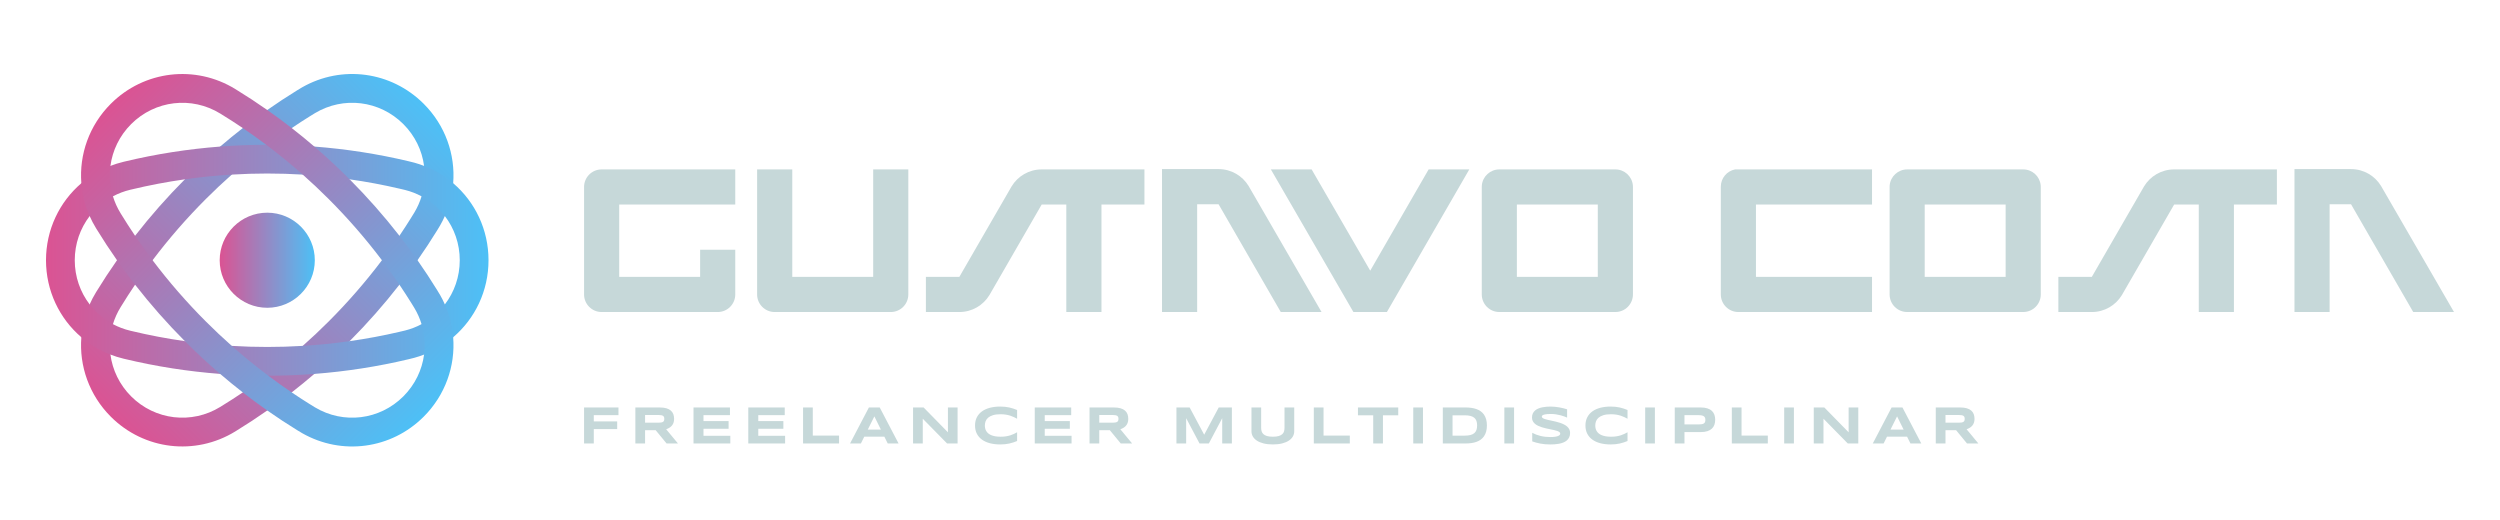 <svg width="1250" height="260" viewBox="0 0 1250 260" fill="none" xmlns="http://www.w3.org/2000/svg">
<path d="M296.894 207.576V210.706H308.593V214.542H296.894V221.735H292.033V203.736H309.234V207.573H296.894V207.576Z" fill="#C6D8D9"/>
<path d="M322.54 221.735H317.679V203.736H329.861C331.172 203.736 332.281 203.872 333.196 204.143C334.108 204.413 334.851 204.798 335.422 205.296C335.993 205.793 336.407 206.394 336.667 207.097C336.923 207.799 337.051 208.583 337.051 209.45C337.051 210.208 336.945 210.874 336.729 211.442C336.516 212.009 336.227 212.496 335.865 212.902C335.502 213.309 335.081 213.649 334.602 213.931C334.122 214.209 333.617 214.443 333.083 214.627L338.976 221.739H333.291L327.841 215.11H322.537V221.735H322.54ZM332.142 209.421C332.142 209.073 332.098 208.777 332.003 208.532C331.911 208.286 331.75 208.089 331.523 207.935C331.296 207.781 330.993 207.671 330.612 207.602C330.231 207.532 329.759 207.499 329.192 207.499H322.537V211.35H329.192C329.759 211.35 330.231 211.314 330.612 211.244C330.993 211.175 331.296 211.061 331.523 210.911C331.75 210.761 331.911 210.56 332.003 210.314C332.094 210.069 332.142 209.769 332.142 209.421Z" fill="#C6D8D9"/>
<path d="M346.755 221.735V203.736H364.978V207.573H351.748V210.545H364.297V214.385H351.748V217.895H365.161V221.732H346.755V221.735Z" fill="#C6D8D9"/>
<path d="M374.144 221.735V203.736H392.367V207.573H379.137V210.545H391.686V214.385H379.137V217.895H392.55V221.732H374.144V221.735Z" fill="#C6D8D9"/>
<path d="M401.529 221.735V203.736H406.39V217.793H419.528V221.735H401.529Z" fill="#C6D8D9"/>
<path d="M442.173 218.327H432.139L430.448 221.735H425.026L434.445 203.736H439.866L449.285 221.735H443.864L442.173 218.327ZM433.881 214.817H440.456L437.18 208.188L433.881 214.817Z" fill="#C6D8D9"/>
<path d="M473.529 221.735L461.387 209.37V221.735H456.526V203.736H461.804L473.961 216.153V203.736H478.793V221.735H473.529Z" fill="#C6D8D9"/>
<path d="M506.654 221.212C506.017 221.421 505.358 221.604 504.678 221.757C503.997 221.911 503.279 222.025 502.521 222.105C501.767 222.186 500.955 222.222 500.091 222.222C498.257 222.222 496.569 222.025 495.028 221.633C493.487 221.238 492.158 220.648 491.045 219.858C489.933 219.067 489.065 218.078 488.446 216.896C487.824 215.714 487.517 214.33 487.517 212.752C487.517 211.171 487.828 209.791 488.446 208.608C489.065 207.426 489.933 206.438 491.045 205.647C492.158 204.856 493.487 204.267 495.028 203.872C496.569 203.48 498.257 203.282 500.091 203.282C500.955 203.282 501.764 203.323 502.521 203.399C503.276 203.476 503.997 203.593 504.678 203.747C505.358 203.901 506.017 204.08 506.654 204.293C507.291 204.501 507.925 204.736 508.554 204.999V209.374C508.056 209.103 507.533 208.835 506.984 208.568C506.435 208.301 505.827 208.059 505.164 207.847C504.502 207.635 503.77 207.459 502.975 207.324C502.181 207.188 501.284 207.122 500.288 207.122C498.758 207.122 497.492 207.28 496.481 207.594C495.471 207.909 494.666 208.33 494.065 208.854C493.461 209.377 493.04 209.978 492.795 210.655C492.55 211.332 492.429 212.031 492.429 212.756C492.429 213.235 492.48 213.711 492.587 214.176C492.693 214.641 492.865 215.084 493.11 215.498C493.355 215.915 493.674 216.296 494.065 216.644C494.457 216.991 494.948 217.295 495.533 217.548C496.119 217.8 496.804 217.998 497.583 218.144C498.363 218.287 499.267 218.36 500.288 218.36C501.284 218.36 502.181 218.298 502.975 218.17C503.77 218.042 504.498 217.873 505.164 217.665C505.827 217.456 506.435 217.218 506.984 216.951C507.533 216.684 508.06 216.413 508.554 216.135V220.509C507.925 220.765 507.291 221 506.654 221.212Z" fill="#C6D8D9"/>
<path d="M517.376 221.735V203.736H535.599V207.573H522.369V210.545H534.918V214.385H522.369V217.895H535.782V221.732H517.376V221.735Z" fill="#C6D8D9"/>
<path d="M549.626 221.735H544.765V203.736H556.947C558.258 203.736 559.367 203.872 560.282 204.143C561.194 204.413 561.937 204.798 562.508 205.296C563.079 205.793 563.496 206.394 563.753 207.097C564.009 207.799 564.137 208.583 564.137 209.45C564.137 210.208 564.031 210.874 563.815 211.442C563.602 212.009 563.313 212.496 562.951 212.902C562.588 213.309 562.167 213.649 561.688 213.931C561.208 214.209 560.703 214.443 560.169 214.627L566.062 221.739H560.377L554.927 215.11H549.626V221.735ZM559.228 209.421C559.228 209.073 559.184 208.777 559.089 208.532C558.997 208.286 558.836 208.089 558.609 207.935C558.382 207.781 558.079 207.671 557.698 207.602C557.317 207.532 556.845 207.499 556.277 207.499H549.626V211.35H556.281C556.849 211.35 557.321 211.314 557.702 211.244C558.082 211.175 558.386 211.061 558.613 210.911C558.84 210.761 559.001 210.56 559.093 210.314C559.18 210.069 559.228 209.769 559.228 209.421Z" fill="#C6D8D9"/>
<path d="M611.106 221.735V209.095L604.425 221.735H599.762L593.081 209.095V221.735H588.22V203.736H594.824L602.094 217.361L609.364 203.736H615.942V221.735H611.106Z" fill="#C6D8D9"/>
<path d="M646.446 218.21C645.999 219.005 645.333 219.7 644.44 220.293C643.55 220.886 642.437 221.355 641.105 221.702C639.772 222.047 638.217 222.219 636.434 222.219C634.651 222.219 633.092 222.047 631.752 221.702C630.412 221.358 629.296 220.89 628.406 220.293C627.517 219.7 626.847 219.005 626.4 218.21C625.954 217.416 625.734 216.567 625.734 215.67V203.736H630.581V213.927C630.581 214.531 630.657 215.099 630.811 215.637C630.965 216.175 631.25 216.644 631.675 217.046C632.1 217.449 632.693 217.767 633.458 218.002C634.223 218.236 635.215 218.357 636.438 218.357C637.653 218.357 638.638 218.24 639.399 218.002C640.16 217.767 640.75 217.449 641.174 217.046C641.599 216.644 641.885 216.175 642.031 215.637C642.181 215.099 642.254 214.531 642.254 213.927V203.736H647.116V215.67C647.112 216.57 646.889 217.416 646.446 218.21Z" fill="#C6D8D9"/>
<path d="M656.908 221.735V203.736H661.769V217.793H674.907V221.735H656.908Z" fill="#C6D8D9"/>
<path d="M691.471 207.653V221.735H686.61V207.653H678.974V203.736H699.122V207.653H691.471Z" fill="#C6D8D9"/>
<path d="M706.626 221.735V203.736H711.487V221.735H706.626Z" fill="#C6D8D9"/>
<path d="M743.455 212.723C743.455 213.876 743.327 214.901 743.075 215.794C742.822 216.691 742.467 217.471 742.006 218.133C741.548 218.796 740.995 219.36 740.355 219.821C739.714 220.282 739 220.656 738.213 220.934C737.426 221.216 736.581 221.417 735.673 221.541C734.765 221.67 733.817 221.732 732.829 221.732H721.404V203.733H732.799C733.788 203.733 734.732 203.795 735.644 203.923C736.551 204.051 737.401 204.252 738.191 204.531C738.982 204.809 739.7 205.178 740.347 205.636C740.995 206.094 741.544 206.657 742.006 207.327C742.463 207.997 742.818 208.773 743.075 209.666C743.327 210.56 743.455 211.581 743.455 212.723ZM738.557 212.723C738.557 211.859 738.448 211.109 738.224 210.468C738.001 209.831 737.642 209.304 737.148 208.89C736.654 208.477 736.01 208.166 735.215 207.961C734.421 207.756 733.451 207.653 732.309 207.653H726.269V217.819H732.309C733.451 217.819 734.421 217.716 735.215 217.511C736.01 217.306 736.654 216.991 737.148 216.567C737.642 216.142 738.001 215.615 738.224 214.974C738.444 214.337 738.557 213.587 738.557 212.723Z" fill="#C6D8D9"/>
<path d="M752.175 221.735V203.736H757.037V221.735H752.175Z" fill="#C6D8D9"/>
<path d="M783.546 208.806C783.206 208.641 782.756 208.451 782.196 208.242C781.636 208.034 781.002 207.832 780.296 207.646C779.589 207.459 778.821 207.302 777.99 207.174C777.159 207.045 776.31 206.983 775.435 206.983C774.735 206.983 774.139 207.005 773.648 207.049C773.154 207.093 772.74 207.148 772.404 207.221C772.067 207.291 771.8 207.371 771.606 207.463C771.408 207.554 771.258 207.649 771.155 207.745C771.053 207.84 770.983 207.935 770.954 208.034C770.925 208.129 770.91 208.217 770.91 208.297C770.91 208.561 771.042 208.788 771.302 208.986C771.565 209.183 771.92 209.359 772.378 209.509C772.832 209.663 773.359 209.805 773.963 209.941C774.567 210.076 775.204 210.215 775.881 210.362C776.558 210.505 777.258 210.662 777.975 210.834C778.696 211.006 779.395 211.204 780.073 211.431C780.75 211.658 781.39 211.921 781.991 212.225C782.595 212.525 783.122 212.877 783.576 213.279C784.03 213.682 784.388 214.143 784.652 214.667C784.912 215.19 785.044 215.787 785.044 216.46C785.044 217.324 784.89 218.067 784.586 218.686C784.279 219.308 783.872 219.832 783.363 220.26C782.851 220.688 782.262 221.033 781.588 221.289C780.914 221.549 780.212 221.746 779.472 221.886C778.733 222.025 777.986 222.116 777.232 222.16C776.478 222.204 775.757 222.226 775.076 222.226C773.293 222.226 771.646 222.08 770.13 221.787C768.615 221.494 767.279 221.128 766.115 220.692V216.398C767.312 217.061 768.673 217.581 770.207 217.958C771.741 218.335 773.381 218.521 775.127 218.521C776.156 218.521 776.998 218.466 777.649 218.357C778.301 218.247 778.81 218.108 779.176 217.939C779.542 217.767 779.791 217.584 779.923 217.383C780.054 217.182 780.12 216.991 780.12 216.808C780.12 216.519 779.988 216.27 779.729 216.054C779.465 215.842 779.106 215.651 778.652 215.49C778.198 215.329 777.671 215.183 777.067 215.047C776.463 214.912 775.826 214.777 775.149 214.641C774.472 214.506 773.776 214.359 773.059 214.202C772.341 214.044 771.646 213.858 770.969 213.645C770.291 213.433 769.651 213.184 769.05 212.899C768.446 212.617 767.919 212.28 767.465 211.892C767.012 211.504 766.653 211.054 766.389 210.541C766.129 210.032 765.998 209.439 765.998 208.766C765.998 207.972 766.137 207.287 766.418 206.709C766.697 206.134 767.074 205.64 767.55 205.233C768.026 204.827 768.575 204.498 769.201 204.245C769.823 203.992 770.482 203.795 771.17 203.656C771.858 203.517 772.557 203.421 773.267 203.366C773.974 203.312 774.648 203.286 775.284 203.286C775.984 203.286 776.701 203.323 777.441 203.392C778.176 203.462 778.905 203.56 779.622 203.689C780.34 203.817 781.032 203.959 781.698 204.128C782.368 204.293 782.983 204.468 783.55 204.651V208.806H783.546Z" fill="#C6D8D9"/>
<path d="M811.861 221.212C811.224 221.421 810.565 221.604 809.885 221.757C809.204 221.911 808.486 222.025 807.728 222.105C806.974 222.186 806.162 222.222 805.298 222.222C803.464 222.222 801.776 222.025 800.235 221.633C798.694 221.238 797.365 220.648 796.252 219.858C795.14 219.067 794.272 218.078 793.653 216.896C793.031 215.714 792.724 214.33 792.724 212.752C792.724 211.171 793.035 209.791 793.653 208.608C794.272 207.426 795.14 206.438 796.252 205.647C797.365 204.856 798.694 204.267 800.235 203.872C801.776 203.48 803.464 203.282 805.298 203.282C806.162 203.282 806.971 203.323 807.728 203.399C808.483 203.476 809.204 203.593 809.885 203.747C810.565 203.901 811.224 204.08 811.861 204.293C812.498 204.501 813.132 204.736 813.761 204.999V209.374C813.263 209.103 812.74 208.835 812.191 208.568C811.642 208.301 811.034 208.059 810.371 207.847C809.709 207.635 808.977 207.459 808.182 207.324C807.388 207.188 806.491 207.122 805.495 207.122C803.965 207.122 802.699 207.28 801.688 207.594C800.678 207.909 799.873 208.33 799.272 208.854C798.668 209.377 798.247 209.978 798.002 210.655C797.757 211.332 797.636 212.031 797.636 212.756C797.636 213.235 797.687 213.711 797.794 214.176C797.9 214.641 798.072 215.084 798.317 215.498C798.562 215.915 798.881 216.296 799.272 216.644C799.664 216.991 800.155 217.295 800.74 217.548C801.326 217.8 802.011 217.998 802.79 218.144C803.57 218.287 804.474 218.36 805.495 218.36C806.491 218.36 807.388 218.298 808.182 218.17C808.977 218.042 809.705 217.873 810.371 217.665C811.034 217.456 811.642 217.218 812.191 216.951C812.74 216.684 813.267 216.413 813.761 216.135V220.509C813.135 220.765 812.502 221 811.861 221.212Z" fill="#C6D8D9"/>
<path d="M822.587 221.735V203.736H827.448V221.735H822.587Z" fill="#C6D8D9"/>
<path d="M857.597 209.879C857.597 210.779 857.465 211.607 857.205 212.361C856.946 213.115 856.521 213.766 855.943 214.312C855.361 214.857 854.61 215.282 853.684 215.589C852.758 215.893 851.63 216.047 850.305 216.047H842.237V221.732H837.376V203.733H850.305C851.63 203.733 852.758 203.883 853.684 204.183C854.61 204.483 855.364 204.908 855.943 205.453C856.525 205.998 856.946 206.646 857.205 207.4C857.469 208.155 857.597 208.982 857.597 209.879ZM852.685 209.959C852.685 209.542 852.626 209.18 852.509 208.879C852.392 208.579 852.198 208.33 851.927 208.14C851.656 207.95 851.301 207.807 850.865 207.715C850.43 207.624 849.892 207.576 849.255 207.576H842.234V212.214H849.255C849.892 212.214 850.43 212.178 850.865 212.104C851.301 212.031 851.656 211.903 851.927 211.724C852.198 211.544 852.392 211.31 852.509 211.024C852.626 210.732 852.685 210.377 852.685 209.959Z" fill="#C6D8D9"/>
<path d="M865.91 221.735V203.736H870.771V217.793H883.909V221.735H865.91Z" fill="#C6D8D9"/>
<path d="M892.094 221.735V203.736H896.956V221.735H892.094Z" fill="#C6D8D9"/>
<path d="M923.883 221.735L911.741 209.37V221.735H906.88V203.736H912.158L924.315 216.153V203.736H929.147V221.735H923.883Z" fill="#C6D8D9"/>
<path d="M953.534 218.327H943.5L941.809 221.735H936.388L945.806 203.736H951.228L960.647 221.735H955.225L953.534 218.327ZM945.243 214.817H951.817L948.541 208.188L945.243 214.817Z" fill="#C6D8D9"/>
<path d="M972.749 221.735H967.887V203.736H980.07C981.38 203.736 982.49 203.872 983.405 204.143C984.316 204.413 985.059 204.798 985.63 205.296C986.201 205.793 986.619 206.394 986.875 207.097C987.131 207.799 987.259 208.583 987.259 209.45C987.259 210.208 987.153 210.874 986.937 211.442C986.725 212.009 986.436 212.496 986.073 212.902C985.711 213.309 985.29 213.649 984.81 213.931C984.331 214.209 983.822 214.443 983.291 214.627L989.185 221.739H983.5L978.049 215.11H972.745V221.735H972.749ZM982.351 209.421C982.351 209.073 982.307 208.777 982.211 208.532C982.12 208.286 981.959 208.089 981.732 207.935C981.505 207.781 981.201 207.671 980.82 207.602C980.44 207.532 979.967 207.499 979.4 207.499H972.745V211.35H979.4C979.967 211.35 980.44 211.314 980.82 211.244C981.201 211.175 981.505 211.061 981.732 210.911C981.959 210.761 982.12 210.56 982.211 210.314C982.307 210.069 982.351 209.769 982.351 209.421Z" fill="#C6D8D9"/>
<path d="M454.161 84.704V147.224C454.161 152.081 450.222 156.013 445.372 156.013H387.34C382.49 156.013 378.559 152.081 378.559 147.224V84.704H396.137V138.442H436.594V84.704H454.161V84.704Z" fill="#C6D8D9"/>
<path d="M572.219 84.704V102.275H550.732V156.013H533.153V102.275H520.839L512.057 117.489L495.131 146.814C494.995 147.063 494.852 147.315 494.706 147.55C491.627 152.623 486.052 156.013 479.683 156.013H462.943V138.435H479.676L488.457 123.221L505.391 93.903C505.527 93.654 505.67 93.402 505.816 93.168C508.894 88.094 514.477 84.704 520.839 84.704H572.219V84.704Z" fill="#C6D8D9"/>
<path d="M685.116 135.338L655.81 84.697L635.435 84.708L676.697 156.006L693.437 156.013L734.648 84.708L714.317 84.701L685.116 135.338Z" fill="#C6D8D9"/>
<path d="M660.77 156.009H640.384L618.065 117.335L609.283 102.121H598.576V156.006H581.005V84.547H609.287C615.649 84.547 621.231 87.936 624.31 93.01C624.46 93.252 624.599 93.497 624.735 93.746L660.77 156.009Z" fill="#C6D8D9"/>
<path d="M816.426 92.589C815.972 88.153 812.238 84.708 807.692 84.708H749.675C745.128 84.708 741.38 88.153 740.926 92.589C740.897 92.878 740.886 93.182 740.886 93.486V147.216C740.886 152.081 744.814 156.006 749.664 156.006H807.696C812.546 156.006 816.47 152.078 816.47 147.216V93.486C816.466 93.182 816.452 92.878 816.426 92.589ZM798.899 138.427H758.435V102.275H798.899V138.427Z" fill="#C6D8D9"/>
<path d="M309.604 102.275V138.442H350.061V124.879H367.632V147.224C367.632 152.081 363.7 156.013 358.85 156.013H300.815C295.964 156.013 292.033 152.081 292.033 147.224V93.493C292.033 88.643 295.964 84.704 300.815 84.704H367.628V102.275H309.604Z" fill="#C6D8D9"/>
<path d="M877.979 102.275V138.442L936.011 138.435V156.013H869.19C864.34 156.013 860.408 152.074 860.408 147.224V93.34C860.408 89.057 863.476 85.484 867.536 84.708H936.011V102.279H877.979V102.275Z" fill="#C6D8D9"/>
<path d="M1020.34 92.589C1019.89 88.153 1016.16 84.708 1011.61 84.708H953.593C949.046 84.708 945.298 88.153 944.844 92.589C944.815 92.878 944.804 93.182 944.804 93.486V147.216C944.804 152.067 948.732 156.006 953.582 156.006H1011.61C1016.46 156.006 1020.39 152.067 1020.39 147.216V93.486C1020.38 93.182 1020.37 92.878 1020.34 92.589ZM1002.82 138.427H962.353V102.275H1002.82V138.427Z" fill="#C6D8D9"/>
<path d="M1138.45 84.704V102.275H1116.96V156.013H1099.39V102.275H1087.07L1078.29 117.489L1061.36 146.814C1061.23 147.063 1061.09 147.315 1060.94 147.55C1057.86 152.623 1052.28 156.013 1045.92 156.013H1029.18V138.435H1045.91L1054.69 123.228L1071.62 93.903C1071.75 93.654 1071.9 93.402 1072.04 93.168C1075.13 88.094 1080.7 84.704 1087.07 84.704H1138.45V84.704Z" fill="#C6D8D9"/>
<path d="M1227 156.009H1206.61L1184.29 117.335L1175.51 102.118H1164.81V156.009H1147.24V84.547H1175.51C1181.88 84.547 1187.46 87.933 1190.54 93.003C1190.69 93.244 1190.83 93.49 1190.96 93.739L1227 156.009Z" fill="#C6D8D9"/>
<path d="M211.858 51.898C195.598 35.637 170.889 32.379 151.096 43.647L148.574 45.162C143.5 48.288 138.514 51.568 133.627 54.998C129.48 57.901 125.406 60.914 121.401 64.029C117.557 67.02 113.783 70.106 110.082 73.283C104.13 78.39 98.365 83.727 92.8 89.291C92.676 89.415 92.555 89.536 92.434 89.661C83.543 98.578 75.226 108.015 67.539 117.895C64.42 121.896 61.411 125.974 58.504 130.118C54.953 135.18 51.564 140.345 48.339 145.602C48.222 145.781 48.108 145.961 48.002 146.148C46.794 148.117 45.736 150.138 44.825 152.202C42.485 157.488 41.113 163.038 40.673 168.62C39.539 182.984 44.605 197.55 55.407 208.349C72.034 224.979 97.592 228.006 117.608 215.739C117.795 215.63 117.978 215.516 118.158 215.395C123.411 212.174 128.568 208.788 133.627 205.241C137.775 202.338 141.853 199.322 145.857 196.206C149.697 193.216 153.468 190.133 157.169 186.956C163.121 181.853 168.89 176.509 174.454 170.944C174.579 170.82 174.703 170.696 174.824 170.571C183.708 161.661 192.025 152.228 199.712 142.344C202.831 138.343 205.844 134.265 208.747 130.118C212.18 125.223 215.46 120.234 218.59 115.157L220.116 112.616C220.969 111.112 221.742 109.582 222.426 108.03C224.769 102.74 226.149 97.191 226.592 91.615C227.731 77.258 222.672 62.711 211.858 51.898ZM210.786 98.157C209.933 100.954 208.728 103.684 207.165 106.287L205.741 108.582V108.601C203.794 111.734 201.784 114.831 199.712 117.891C196.908 122.039 193.994 126.117 190.967 130.118C182.826 140.909 173.905 151.163 164.289 160.779C160.101 164.967 155.792 169.023 151.37 172.94C145.638 178.024 139.719 182.867 133.631 187.461C133.455 187.593 133.283 187.725 133.107 187.856C129.271 190.741 125.365 193.523 121.401 196.206C117.828 198.622 114.204 200.958 110.532 203.205L110.349 203.323L110.174 203.429C95.839 212.265 77.499 210.109 65.573 198.183C59.734 192.344 56.235 184.976 55.221 177.292C54.551 172.24 54.953 167.053 56.469 162.078C57.362 159.146 58.643 156.287 60.316 153.571L60.54 153.212C62.787 149.541 65.123 145.917 67.539 142.344C70.343 138.2 73.257 134.122 76.28 130.118C84.421 119.334 93.346 109.08 102.966 99.456C107.157 95.265 111.466 91.209 115.888 87.296C121.617 82.215 127.54 77.368 133.631 72.774C133.799 72.642 133.971 72.514 134.147 72.383C137.983 69.502 141.889 66.712 145.861 64.033C148.918 61.961 152.015 59.951 155.144 58.007L157.443 56.591C171.731 48.003 189.84 50.214 201.689 62.063C207.531 67.906 211.031 75.271 212.041 82.951C212.711 87.999 212.305 93.182 210.786 98.157Z" fill="url(#paint0_linear)"/>
<path d="M226.592 91.615C222.339 87.984 217.437 85.034 212.041 82.951C210.445 82.329 208.805 81.787 207.125 81.326L204.27 80.615C188.844 76.951 173.081 74.498 157.172 73.283C149.525 72.697 141.842 72.397 134.147 72.383H133.107C125.409 72.397 117.729 72.697 110.082 73.283C93.95 74.513 77.979 77.017 62.37 80.758C62.161 80.806 61.953 80.85 61.748 80.908C59.5 81.446 57.322 82.131 55.217 82.943C49.825 85.03 44.931 87.98 40.673 91.615C29.714 100.968 23 114.853 23 130.125C23 145.393 29.714 159.271 40.673 168.62C44.931 172.259 49.829 175.209 55.221 177.292C57.325 178.108 59.511 178.793 61.758 179.331C61.967 179.39 62.176 179.437 62.388 179.481C77.993 183.222 93.961 185.722 110.086 186.956C117.729 187.545 125.413 187.842 133.107 187.856H134.154C141.845 187.842 149.522 187.542 157.169 186.956C173.085 185.737 188.855 183.284 204.284 179.62L207.158 178.903C208.827 178.445 210.452 177.907 212.038 177.292C217.433 175.209 222.331 172.259 226.588 168.627C237.545 159.282 244.255 145.415 244.255 130.125C244.255 114.831 237.548 100.965 226.592 91.615ZM222.43 152.213C219.333 156.254 215.38 159.637 210.786 162.078C208.205 163.455 205.426 164.531 202.48 165.267L199.848 165.882L199.833 165.897C191.586 167.818 183.24 169.381 174.824 170.571C167.056 171.677 159.23 172.467 151.37 172.94C145.469 173.298 139.55 173.478 133.627 173.478C127.701 173.478 121.785 173.298 115.888 172.94C108.029 172.467 100.199 171.68 92.434 170.575C83.4 169.297 74.446 167.591 65.617 165.468L65.404 165.424L65.203 165.373C62.099 164.637 59.174 163.521 56.469 162.078C51.875 159.633 47.921 156.247 44.825 152.202C40.113 146.052 37.379 138.372 37.379 130.125C37.379 121.874 40.113 114.19 44.828 108.037C47.925 103.988 51.879 100.606 56.469 98.157C59.174 96.715 62.099 95.598 65.203 94.862L65.617 94.767C74.446 92.644 83.4 90.938 92.434 89.661C100.199 88.555 108.029 87.768 115.888 87.296C121.785 86.937 127.701 86.758 133.627 86.758C139.55 86.758 145.469 86.937 151.367 87.296C159.226 87.768 167.056 88.559 174.824 89.664C183.24 90.854 191.586 92.417 199.833 94.343L202.461 94.965C205.412 95.701 208.201 96.781 210.786 98.157C215.38 100.606 219.333 103.985 222.426 108.03C227.141 114.176 229.876 121.859 229.876 130.125C229.876 138.387 227.141 146.067 222.43 152.213Z" fill="url(#paint1_linear)"/>
<path d="M226.589 168.627C226.149 163.049 224.769 157.499 222.43 152.213C221.738 150.646 220.962 149.102 220.098 147.586L218.583 145.068C215.457 139.994 212.177 135.008 208.747 130.118C205.84 125.97 202.828 121.896 199.712 117.891C192.021 108.011 183.708 98.578 174.824 89.664C174.703 89.54 174.579 89.415 174.454 89.291C168.89 83.727 163.125 78.386 157.172 73.283C153.472 70.106 149.697 67.02 145.861 64.033C141.853 60.914 137.775 57.901 133.627 54.998C128.565 51.444 123.4 48.054 118.143 44.833C117.964 44.716 117.784 44.602 117.598 44.496C97.589 32.229 72.03 35.268 55.397 51.898C44.601 62.693 39.539 77.255 40.673 91.615C41.113 97.198 42.489 102.747 44.828 108.037C45.74 110.101 46.801 112.129 48.009 114.099C48.115 114.286 48.229 114.469 48.35 114.648C51.571 119.901 54.957 125.059 58.504 130.118C61.411 134.265 64.424 138.339 67.539 142.344C75.226 152.224 83.543 161.658 92.434 170.575C92.555 170.699 92.676 170.82 92.801 170.944C98.365 176.509 104.13 181.849 110.086 186.956C113.787 190.133 117.557 193.216 121.401 196.206C125.402 199.322 129.48 202.334 133.627 205.241C138.522 208.674 143.511 211.958 148.588 215.084L151.129 216.607C170.918 227.86 195.601 224.594 211.847 208.349C222.661 197.535 227.727 182.984 226.589 168.627ZM201.682 198.183C189.84 210.021 171.745 212.232 157.462 203.659L155.163 202.232H155.144C152.011 200.284 148.914 198.278 145.857 196.206C141.889 193.523 137.987 190.741 134.155 187.856C133.979 187.728 133.803 187.597 133.631 187.461C127.54 182.867 121.617 178.02 115.888 172.939C111.466 169.026 107.158 164.97 102.966 160.779C93.346 151.159 84.421 140.902 76.28 130.118C73.257 126.117 70.343 122.039 67.539 117.895C65.123 114.322 62.787 110.698 60.54 107.027L60.422 106.84L60.316 106.664C58.644 103.948 57.362 101.089 56.469 98.157C54.954 93.178 54.551 87.991 55.217 82.943C56.235 75.263 59.731 67.895 65.562 62.063C77.496 50.13 95.843 47.97 110.174 56.807L110.533 57.03C114.204 59.278 117.828 61.613 121.401 64.029C125.365 66.712 129.271 69.498 133.108 72.383C133.283 72.514 133.459 72.646 133.631 72.774C139.719 77.368 145.638 82.215 151.367 87.296C155.789 91.209 160.097 95.269 164.289 99.46C173.905 109.077 182.826 119.33 190.967 130.118C193.994 134.119 196.908 138.197 199.712 142.344C201.784 145.404 203.794 148.501 205.741 151.635L207.154 153.934C208.721 156.544 209.929 159.278 210.786 162.078C212.305 167.057 212.711 172.24 212.038 177.292C211.024 184.972 207.524 192.341 201.682 198.183Z" fill="url(#paint2_linear)"/>
<path d="M157.407 130.114C157.407 143.226 146.743 153.89 133.635 153.89C120.511 153.89 109.844 143.226 109.844 130.114C109.844 117.005 120.511 106.342 133.635 106.342C146.743 106.342 157.407 117.005 157.407 130.114Z" fill="url(#paint3_linear)"/>
<defs>
<linearGradient id="paint0_linear" x1="55.397" y1="208.356" x2="211.846" y2="51.906" gradientUnits="userSpaceOnUse">
<stop stop-color="#DB5393"/>
<stop offset="1" stop-color="#4DC0F6"/>
</linearGradient>
<linearGradient id="paint1_linear" x1="22.999" y1="130.118" x2="244.253" y2="130.118" gradientUnits="userSpaceOnUse">
<stop stop-color="#DB5393"/>
<stop offset="1" stop-color="#4DC0F6"/>
</linearGradient>
<linearGradient id="paint2_linear" x1="55.411" y1="51.878" x2="211.861" y2="208.327" gradientUnits="userSpaceOnUse">
<stop stop-color="#DB5393"/>
<stop offset="1" stop-color="#4DC0F6"/>
</linearGradient>
<linearGradient id="paint3_linear" x1="109.843" y1="130.115" x2="157.405" y2="130.115" gradientUnits="userSpaceOnUse">
<stop stop-color="#DB5393"/>
<stop offset="1" stop-color="#4DC0F6"/>
</linearGradient>
</defs>
</svg>
